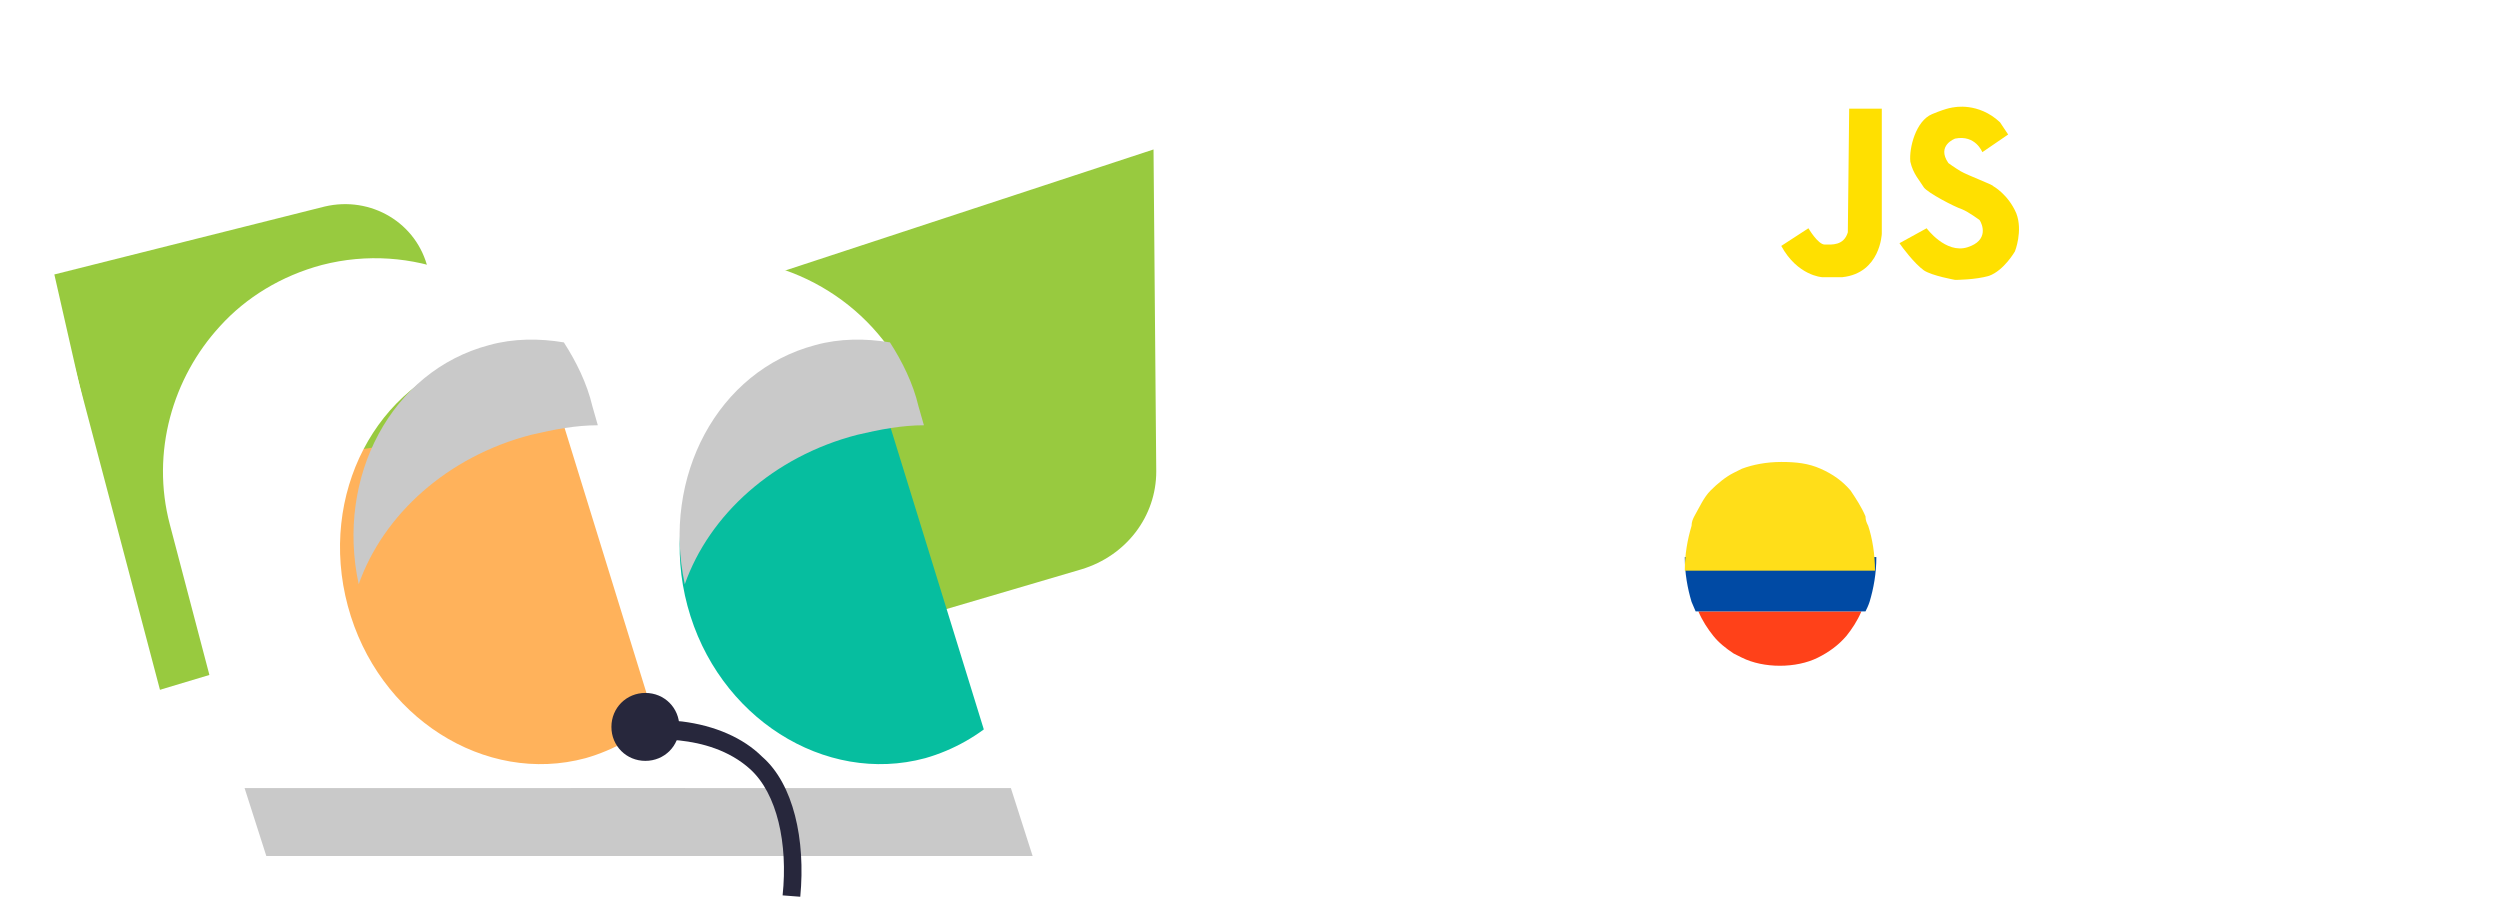 <?xml version="1.0" encoding="utf-8"?>
<!-- Generator: Adobe Illustrator 23.0.0, SVG Export Plug-In . SVG Version: 6.00 Build 0)  -->
<svg version="1.1" id="Capa_1" xmlns="http://www.w3.org/2000/svg" xmlns:xlink="http://www.w3.org/1999/xlink" x="0px" y="0px"
	 viewBox="0 0 184 66" style="enable-background:new 0 0 184 66;" xml:space="preserve">
<style type="text/css">
	.st0{fill-rule:evenodd;clip-rule:evenodd;fill:#98CA3F;}
	.st1{fill-rule:evenodd;clip-rule:evenodd;fill:#FFFFFF;}
	.st2{fill-rule:evenodd;clip-rule:evenodd;fill:#06BE9F;}
	.st3{fill-rule:evenodd;clip-rule:evenodd;fill:#C9C9C9;}
	.st4{fill-rule:evenodd;clip-rule:evenodd;fill:#FFB25B;}
	.st5{filter:url(#Adobe_OpacityMaskFilter);}
	.st6{mask:url(#mask-2_1_);fill-rule:evenodd;clip-rule:evenodd;fill:#FFFFFF;}
	.st7{fill-rule:evenodd;clip-rule:evenodd;fill:#27273C;}
	.st8{fill-rule:evenodd;clip-rule:evenodd;fill:#FF4119;}
	.st9{fill-rule:evenodd;clip-rule:evenodd;fill:#004AA4;}
	.st10{fill-rule:evenodd;clip-rule:evenodd;fill:#FFDE19;}
	.st11{filter:url(#Adobe_OpacityMaskFilter_1_);}
	.st12{mask:url(#mask-4_2_);fill-rule:evenodd;clip-rule:evenodd;fill:#FFFFFF;}
	.st13{fill:#FFE000;}
</style>
<title>Group 69</title>
<desc>Created with Sketch.</desc>
<path id="Fill-1" class="st0" d="M4,20.2l19.9-5c3.4-0.8,6.8,1.2,7.6,4.6L37,43.2L11,51L4,20.2z"/>
<path id="Fill-3" class="st0" d="M28,29.7L35.1,55l44.5-13.1c3.3-1,5.5-3.9,5.5-7.2L84.9,11L28,29.7z"/>
<path id="Fill-5" class="st1" d="M15,63L2.6,16c-0.2-0.7-0.9-1.2-1.6-1c-0.7,0.2-1.1,1-0.9,1.7L12.1,63L15,63z"/>
<polygon id="Fill-7" class="st2" points="65.4,31 49.6,33.2 42,34.3 47.9,57 58.5,57 64.2,57 73,55.6 "/>
<path id="Fill-9" class="st1" d="M73.6,52.7c-1.5,1.4-3.4,2.5-5.5,3.1c-7.4,2-15.3-3-17.5-11.2c-2.2-8.2,2.1-16.4,9.5-18.4
	c1.9-0.5,3.8-0.6,5.6-0.2c-3.6-5.4-10.4-8.2-17-6.5c-3,0.8-5.6,2.4-7.5,4.5c-3.5,3.8-5.1,9.3-3.7,14.6L42.6,58h7.2H75L73.6,52.7z"/>
<polygon id="Fill-11" class="st3" points="76,63 43.6,63 42,58 74.4,58 "/>
<path id="Fill-13" class="st3" d="M63.1,32c1.7-0.4,3.3-0.7,4.9-0.7l-0.4-1.4c-0.4-1.7-1.2-3.3-2.1-4.7c-1.8-0.3-3.7-0.3-5.5,0.2
	c-7.2,1.9-11.3,9.7-9.6,17.6C52.2,37.9,56.9,33.6,63.1,32"/>
<polygon id="Fill-15" class="st4" points="41.4,31 25.6,33.2 18,34.3 23.9,57 34.5,57 40.2,57 49,55.6 "/>
<path id="Fill-17" class="st1" d="M48.6,52.7c-1.5,1.4-3.4,2.5-5.5,3.1c-7.4,2-15.3-3-17.5-11.2c-2.2-8.2,2.1-16.4,9.5-18.4
	c1.9-0.5,3.8-0.6,5.6-0.2c-3.6-5.4-10.4-8.2-17-6.5h0c-3,0.8-5.6,2.4-7.5,4.5c-3.5,3.8-5.1,9.3-3.7,14.6L17.6,58h7.2H50L48.6,52.7z"
	/>
<polygon id="Fill-19" class="st3" points="52,63 19.6,63 18,58 50.4,58 "/>
<path id="Fill-21" class="st3" d="M39.1,32c1.7-0.4,3.3-0.7,4.9-0.7l-0.4-1.4c-0.4-1.7-1.2-3.3-2.1-4.7c-1.8-0.3-3.7-0.3-5.5,0.2
	c-7.2,1.9-11.3,9.7-9.6,17.6C28.2,37.9,32.9,33.6,39.1,32"/>
<polygon id="Fill-23" class="st1" points="19,4 19.5,5.5 21,5.5 19.8,6.5 20.2,8 19,7.1 17.8,8 18.2,6.5 17,5.5 18.5,5.5 "/>
<polygon id="Fill-25" class="st1" points="51.5,9 52.1,10.9 54,10.9 52.5,12.1 53,14 51.5,12.9 50,14 50.5,12.1 49,10.9 50.9,10.9 
	"/>
<g id="Group-29" transform="translate(60, 0)">
	<g id="Clip-28">
	</g>
	<defs>
		<filter id="Adobe_OpacityMaskFilter" filterUnits="userSpaceOnUse" x="0.1" y="0.3" width="3.8" height="3.6">
			<feColorMatrix  type="matrix" values="1 0 0 0 0  0 1 0 0 0  0 0 1 0 0  0 0 0 1 0"/>
		</filter>
	</defs>
	<mask maskUnits="userSpaceOnUse" x="0.1" y="0.3" width="3.8" height="3.6" id="mask-2_1_">
		<g class="st5">
			<polygon id="path-1_1_" class="st1" points="0.1,0.3 3.9,0.3 3.9,3.8 0.1,3.8 			"/>
		</g>
	</mask>
	<polygon id="Fill-27" class="st6" points="2,0.3 2.4,1.6 3.9,1.6 2.7,2.5 3.1,3.8 2,3 0.8,3.8 1.2,2.5 0.1,1.6 1.5,1.6 	"/>
</g>
<path id="Fill-30" class="st1" d="M37,4c0,0.6-0.4,1-1,1c-0.6,0-1-0.4-1-1c0-0.6,0.4-1,1-1C36.6,3,37,3.4,37,4"/>
<path id="Fill-32" class="st1" d="M43,15.5c0,0.3-0.2,0.5-0.5,0.5c-0.3,0-0.5-0.2-0.5-0.5s0.2-0.5,0.5-0.5C42.8,15,43,15.2,43,15.5"
	/>
<path id="Fill-34" class="st1" d="M5,6.5C5,6.8,4.8,7,4.5,7S4,6.8,4,6.5S4.2,6,4.5,6S5,6.2,5,6.5"/>
<path id="Fill-36" class="st1" d="M68,6.5C68,6.8,67.8,7,67.5,7C67.2,7,67,6.8,67,6.5S67.2,6,67.5,6C67.8,6,68,6.2,68,6.5"/>
<path id="Fill-38" class="st7" d="M58.9,66l-1.3-0.1c0.4-3.8-0.4-7.5-2.4-9.3c-3.1-2.8-8-2.1-8.1-2.1L47,53.1c0.1,0,1.4-0.2,3.2,0
	c2.4,0.3,4.5,1.2,5.9,2.6C58.4,57.7,59.3,61.8,58.9,66"/>
<path id="Fill-40" class="st7" d="M50,53.5c0,1.4-1.1,2.5-2.5,2.5S45,54.9,45,53.5c0-1.4,1.1-2.5,2.5-2.5S50,52.1,50,53.5"/>
<path id="Fill-42" class="st1" d="M87.3,56.4c1.5,1.4,2.3,3.8,2.5,6.6H91c-0.1-3.1-1.1-5.9-2.9-7.5c-1.5-1.3-3.5-2.2-5.9-2.4
	c-1.8-0.2-3.2,0-3.2,0l0.2,1.2C79.2,54.3,84.2,53.6,87.3,56.4"/>
<path id="Fill-44" class="st1" d="M81,53.5c0,1.4-1.1,2.5-2.5,2.5c-1.4,0-2.5-1.1-2.5-2.5c0-1.4,1.1-2.5,2.5-2.5
	C79.9,51,81,52.1,81,53.5"/>
<path id="Fill-46" class="st8" d="M126.1,46.8c0.4,0.5,0.9,0.9,1.5,1.3c0.2,0.1,0.4,0.2,0.6,0.3C129,48.8,130,49,131,49
	c1,0,2-0.2,2.8-0.6c0.8-0.4,1.5-0.9,2.1-1.6c0.4-0.5,0.8-1.1,1.1-1.8h-12C125.3,45.7,125.7,46.3,126.1,46.8"/>
<path id="Fill-48" class="st9" d="M124,41c0,1.2,0.2,2.3,0.5,3.3c0.1,0.2,0.2,0.5,0.3,0.7h12.5c0.1-0.2,0.2-0.4,0.3-0.7
	c0.3-1,0.5-2.1,0.5-3.3v0L124,41L124,41z"/>
<path id="Fill-50" class="st10" d="M137.5,38.7c-0.1-0.2-0.2-0.4-0.2-0.7c-0.3-0.7-0.7-1.3-1.1-1.9c-0.6-0.7-1.3-1.2-2.2-1.6
	c-0.9-0.4-1.8-0.5-2.9-0.5c-1.1,0-2.1,0.2-2.9,0.5c-0.2,0.1-0.4,0.2-0.6,0.3c-0.6,0.3-1.2,0.8-1.7,1.3c-0.5,0.5-0.8,1.2-1.2,1.9
	c-0.1,0.2-0.2,0.4-0.2,0.7c-0.3,1-0.5,2.1-0.5,3.3h14C138,40.8,137.8,39.6,137.5,38.7"/>
<g id="Clip-67">
</g>
<defs>
	<filter id="Adobe_OpacityMaskFilter_1_" filterUnits="userSpaceOnUse" x="99" y="26" width="85" height="30">
		<feColorMatrix  type="matrix" values="1 0 0 0 0  0 1 0 0 0  0 0 1 0 0  0 0 0 1 0"/>
	</filter>
</defs>
<mask maskUnits="userSpaceOnUse" x="99" y="26" width="85" height="30" id="mask-4_2_">
	<g class="st11">
		<polygon id="path-3_2_" class="st1" points="0,66 184,66 184,1 0,1 		"/>
	</g>
</mask>
<path id="Fill-68" class="st12" d="M139.9,45.3c-0.4,1.3-1.1,2.4-1.9,3.2c-0.8,0.9-1.8,1.6-3,2c-1.2,0.5-2.5,0.7-3.9,0.7
	c-1.5,0-2.8-0.2-3.9-0.7c-0.3-0.1-0.6-0.3-0.9-0.4c-0.8-0.4-1.5-1-2.1-1.6c-0.8-0.9-1.4-2-1.9-3.2c-0.4-1.3-0.7-2.7-0.7-4.3
	c0-1.6,0.2-3.1,0.7-4.3c0.4-1.3,1.1-2.4,1.9-3.3c0.6-0.7,1.4-1.3,2.2-1.7c0.2-0.1,0.5-0.2,0.7-0.3c1.2-0.5,2.5-0.7,3.9-0.7
	c1.5,0,2.8,0.2,3.9,0.7c1.2,0.5,2.1,1.2,3,2.1c0.8,0.9,1.4,2,1.9,3.3c0.4,1.3,0.6,2.7,0.6,4.3C140.5,42.6,140.3,44.1,139.9,45.3
	L139.9,45.3z M184,28.1c0-1-0.8-1.8-1.8-1.8H170h-1.6h-3.3h0h0v0v17.8c0,0.4,0,0.8,0,1.3c0,0,0,0.1,0,0.1v1.2l-10.8-13.6l-4.7-5.9
	c-0.2-0.2-0.3-0.3-0.4-0.5c-0.1-0.1-0.3-0.2-0.4-0.3c-0.1-0.1-0.3-0.1-0.4-0.1c-0.2,0-0.4,0-0.6,0h-2.9v8.1c-0.7-1.6-1.7-3-2.8-4.2
	c-1.3-1.3-2.9-2.4-4.8-3.1c-1.9-0.8-3.9-1.1-6.2-1.1c-2.3,0-4.3,0.4-6.2,1.1c-0.8,0.3-1.6,0.7-2.3,1.2c-0.9,0.6-1.7,1.2-2.5,2
	c-1.3,1.3-2.4,2.9-3.1,4.8c-0.7,1.8-1.1,3.8-1.1,6c0,2.2,0.4,4.1,1.1,6c0.5,1.2,1.1,2.3,1.8,3.2c-0.4,0.3-0.9,0.5-1.4,0.6
	c-0.5,0.2-1.1,0.3-1.7,0.4c-0.6,0.1-1.3,0.1-2.1,0.1c-1.3,0-2.4-0.2-3.5-0.7c-1.1-0.5-2.1-1.1-2.9-2c-0.8-0.9-1.5-2-1.9-3.2
	c-0.5-1.3-0.7-2.8-0.7-4.4c0-1.6,0.2-3,0.7-4.3c0.5-1.3,1.1-2.4,2-3.3c0.8-0.9,1.9-1.6,3-2.1c1.2-0.5,2.5-0.7,3.9-0.7h0
	c1.2,0,2.2-0.9,2.2-2.1v-2.4v0c-0.1,0-0.2,0-0.2,0c-0.2,0-0.4,0-0.6-0.1c-0.1,0-0.2,0-0.3,0c-0.1,0-0.1,0-0.2,0c-0.3,0-0.5,0-0.8,0
	c-2.3,0-4.3,0.4-6.2,1.1c-1.9,0.7-3.5,1.8-4.8,3.1c-1.3,1.3-2.4,2.9-3.1,4.7C99.4,36.8,99,38.8,99,41c0,2.2,0.3,4.2,1,6
	c0.7,1.8,1.6,3.4,2.9,4.7c1.3,1.3,2.8,2.4,4.5,3.1c1.8,0.7,3.8,1.1,6,1.1c2.5,0,4.6-0.4,6.4-1.2c0.9-0.4,1.7-0.9,2.4-1.4
	c0.9,0.6,1.8,1.1,2.8,1.5c1.9,0.8,3.9,1.1,6.2,1.1c2.3,0,4.3-0.4,6.2-1.1c1.9-0.8,3.4-1.8,4.8-3.1c1.2-1.2,2.1-2.6,2.8-4.2v8.1h4.9
	v-18c0-0.4,0-0.7,0-1.2c0-0.4-0.1-0.9-0.1-1.3l2.6,3.3l13,16.3c0.3,0.4,0.6,0.6,0.8,0.7c0.3,0.1,0.6,0.2,1,0.2c0,0,0,0,0.1,0h0.8
	h2.1h0.7v-12h8.9c1.2,0,2.2-1,2.2-2.2v-2.2h0h-11.1v-8.7h6.9h6.3V28.1z"/>
<g>
	<path class="st13" d="M136.1,8L136.1,8l2.4,0l0,9.2c0,0-0.1,2.9-2.9,3.2l-1.5,0c0,0-1.8-0.1-3-2.3l2-1.3c0,0,0.7,1.2,1.2,1.2
		c0.5,0,1.4,0.1,1.7-0.9L136.1,8z"/>
	<path class="st13" d="M139.8,17.9c0,0,2-1.1,2-1.1s1.4,1.9,3,1.4c1.6-0.5,1.1-1.7,0.9-2c0,0-0.8-0.6-1.3-0.8
		c-0.6-0.2-2.5-1.2-2.8-1.6c-0.3-0.5-0.8-1-1-1.9c-0.1-1,0.4-3,1.6-3.5s1.6-0.5,1.6-0.5s1.8-0.4,3.4,1.1l0.6,0.9l-1.9,1.3
		c0,0-0.5-1.3-2-1c0,0-1.4,0.5-0.5,1.8c0,0,0.4,0.3,0.9,0.6c0.5,0.3,2.4,1,2.4,1.1c0,0,1.1,0.6,1.7,2c0.5,1.3-0.1,2.8-0.1,2.8
		s-0.8,1.4-1.9,1.8c-1,0.3-2.5,0.3-2.5,0.3s-1.7-0.3-2.3-0.7C140.9,19.4,140,18.2,139.8,17.9z"/>
</g>
</svg>
